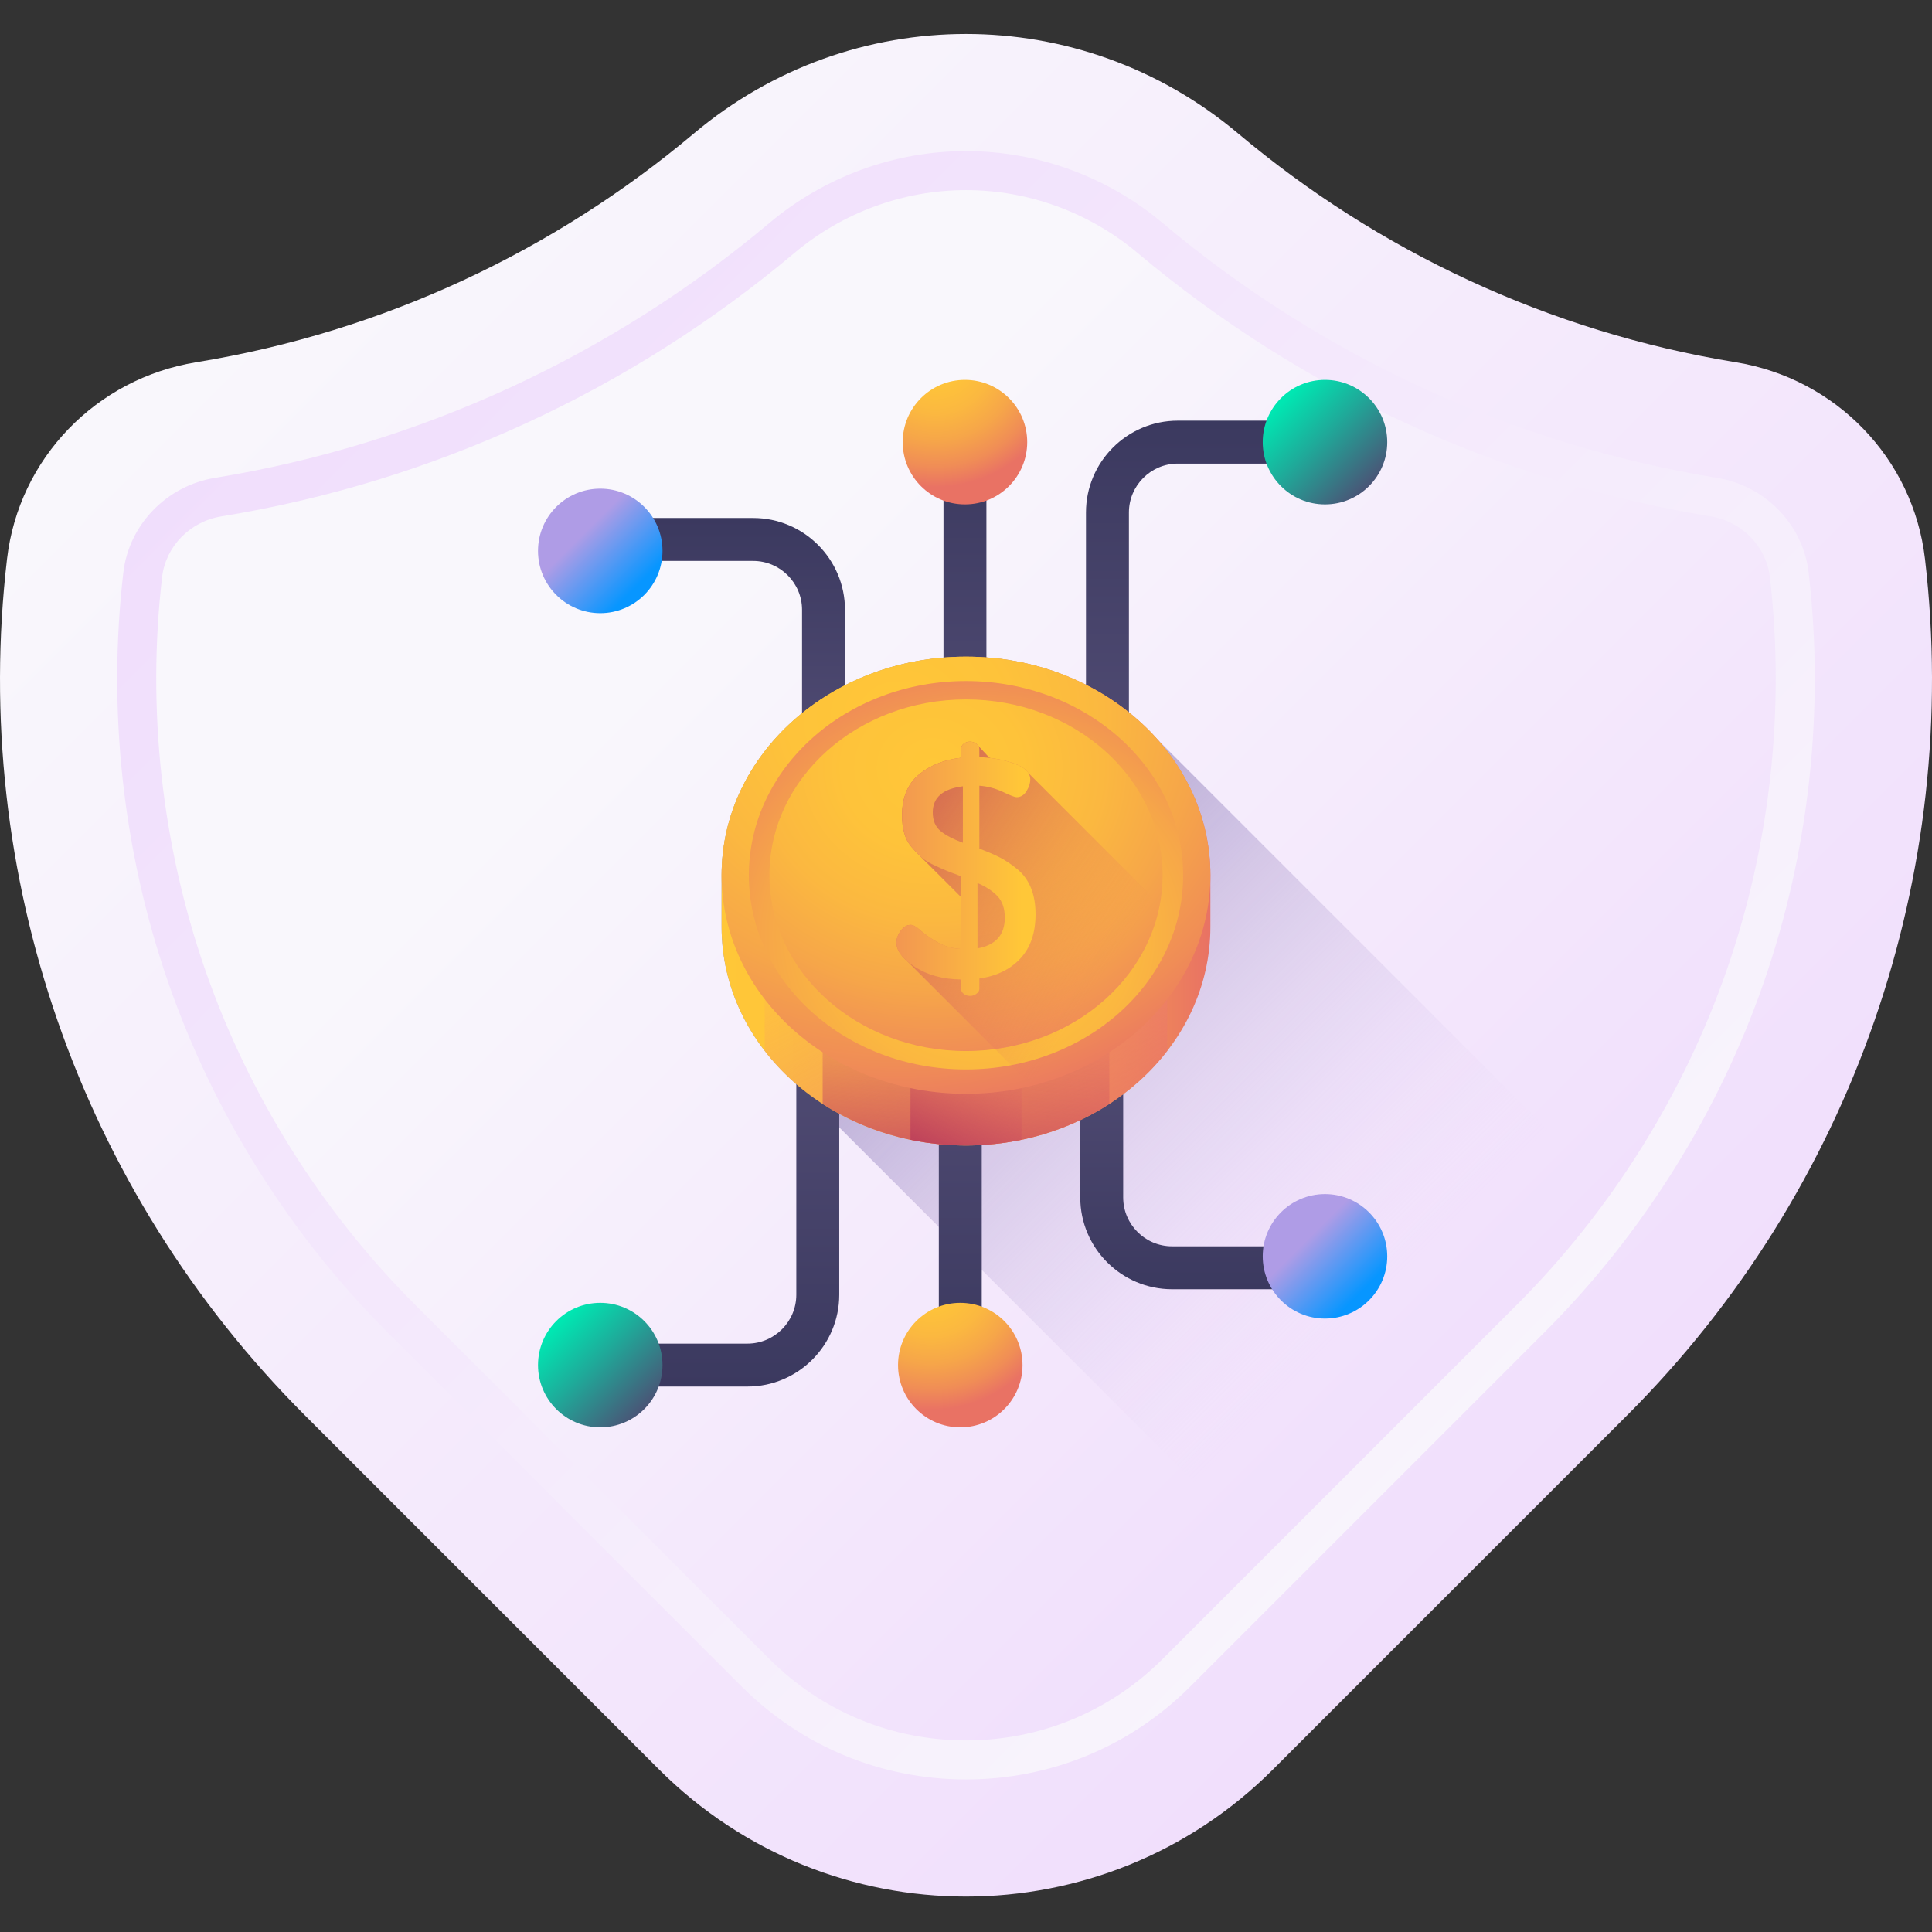 <svg height="512pt" viewBox="0 -9 512.001 512" width="512pt" xmlns="http://www.w3.org/2000/svg" xmlns:xlink="http://www.w3.org/1999/xlink"><rect x="0" y="-9" width="512.001" height="512" fill="#333333" stroke="none"/><linearGradient id="lg1"><stop offset="0" stop-color="#f9f7fc"/><stop offset="1" stop-color="#f0ddfc"/></linearGradient><linearGradient id="linear0" gradientUnits="userSpaceOnUse" x1="95.086" x2="451.467" xlink:href="#lg1" y1="43.137" y2="399.518"/><linearGradient id="linear1" gradientUnits="userSpaceOnUse" x1="447.837" x2="94.508" xlink:href="#lg1" y1="395.919" y2="42.591"/><linearGradient id="linear2" gradientUnits="userSpaceOnUse" x1="195.92" x2="419.68" xlink:href="#lg1" y1="143.994" y2="367.754"/><linearGradient id="linear3" gradientUnits="userSpaceOnUse" x1="364.11" x2="208.26" y1="337.909" y2="182.059"><stop offset="0" stop-color="#f0ddfc" stop-opacity="0"/><stop offset=".289" stop-color="#c8b7e0" stop-opacity=".29"/><stop offset=".592" stop-color="#a595c8" stop-opacity=".592"/><stop offset=".84" stop-color="#8f81b8" stop-opacity=".839"/><stop offset="1" stop-color="#8779b3"/></linearGradient><linearGradient id="lg2"><stop offset="0" stop-color="#4f4a72"/><stop offset="1" stop-color="#3b395f"/></linearGradient><linearGradient id="linear4" gradientUnits="userSpaceOnUse" x1="192.26" x2="192.26" xlink:href="#lg2" y1="186.298" y2="128.272"/><linearGradient id="lg3"><stop offset="0" stop-color="#af9ce6"/><stop offset="1" stop-color="#0796ff"/></linearGradient><linearGradient id="linear5" gradientUnits="userSpaceOnUse" x1="154.523" x2="168.602" xlink:href="#lg3" y1="132.443" y2="146.522"/><linearGradient id="linear6" gradientTransform="matrix(-1.004 0 0 1.004 2825.035 -9.195)" gradientUnits="userSpaceOnUse" x1="2559.275" x2="2559.275" xlink:href="#lg2" y1="194.729" y2="116.907"/><linearGradient id="lg4"><stop offset="0" stop-color="#ffc738"/><stop offset=".234" stop-color="#fec33a"/><stop offset=".445" stop-color="#fbb840"/><stop offset=".647" stop-color="#f6a649"/><stop offset=".843" stop-color="#f08d56"/><stop offset="1" stop-color="#e97264"/></linearGradient><radialGradient id="radial0" cx="247.874" cy="84.816" gradientUnits="userSpaceOnUse" r="35.304" xlink:href="#lg4"/><linearGradient id="linear7" gradientTransform="matrix(-1.004 0 0 1.004 2825.035 -9.195)" gradientUnits="userSpaceOnUse" x1="2495.782" x2="2495.782" xlink:href="#lg2" y1="194.729" y2="111.24"/><linearGradient id="lg5"><stop offset="0" stop-color="#00e7b2"/><stop offset=".414" stop-color="#1fa999"/><stop offset="1" stop-color="#4f4a72"/></linearGradient><linearGradient id="linear8" gradientUnits="userSpaceOnUse" x1="340.135" x2="364.39" xlink:href="#lg5" y1="97.172" y2="121.427"/><linearGradient id="linear9" gradientTransform="matrix(-1.004 0 0 -1.004 510.261 326.578)" gradientUnits="userSpaceOnUse" x1="191.562" x2="191.562" xlink:href="#lg2" y1="51.741" y2="-6.059"/><linearGradient id="linear10" gradientUnits="userSpaceOnUse" x1="346.583" x2="360.661" xlink:href="#lg3" y1="319.387" y2="333.465"/><linearGradient id="linear11" gradientTransform="matrix(1.004 0 0 -1.004 -2314.774 326.578)" gradientUnits="userSpaceOnUse" x1="2559.222" x2="2559.222" xlink:href="#lg2" y1="51.741" y2="-26.081"/><radialGradient id="radial1" cx="246.635" cy="329.407" gradientUnits="userSpaceOnUse" r="35.304" xlink:href="#lg4"/><linearGradient id="linear12" gradientTransform="matrix(1.004 0 0 -1.004 -2314.774 326.578)" gradientUnits="userSpaceOnUse" x1="2495.729" x2="2495.729" xlink:href="#lg2" y1="51.741" y2="-31.748"/><linearGradient id="linear13" gradientUnits="userSpaceOnUse" x1="148.076" x2="172.331" xlink:href="#lg5" y1="341.763" y2="366.018"/><linearGradient id="linear14" gradientUnits="userSpaceOnUse" x1="191.233" x2="320.767" xlink:href="#lg4" y1="229.791" y2="229.791"/><linearGradient id="linear15" gradientUnits="userSpaceOnUse" x1="249.835" x2="303.069" y1="217.935" y2="320.309"><stop offset="0" stop-color="#fca17a" stop-opacity="0"/><stop offset=".152" stop-color="#f69373" stop-opacity=".153"/><stop offset=".416" stop-color="#ef816b" stop-opacity=".416"/><stop offset=".693" stop-color="#ea7666" stop-opacity=".694"/><stop offset="1" stop-color="#e97264"/></linearGradient><linearGradient id="lg6"><stop offset="0" stop-color="#e97264" stop-opacity="0"/><stop offset="1" stop-color="#b53759"/></linearGradient><linearGradient id="linear16" gradientUnits="userSpaceOnUse" x1="254.007" x2="247.72" xlink:href="#lg6" y1="250.002" y2="313.777"/><linearGradient id="linear17" gradientUnits="userSpaceOnUse" x1="243.172" x2="223.735" xlink:href="#lg6" y1="253.253" y2="288.801"/><radialGradient id="radial2" cx="236.987" cy="589.081" gradientTransform="matrix(1.004 0 0 .898 -0 -347.865)" gradientUnits="userSpaceOnUse" r="121.637" xlink:href="#lg4"/><radialGradient id="radial3" cx="250.561" cy="-6526.288" gradientTransform="matrix(-1.004 0 0 -.898 512 -5621.683)" gradientUnits="userSpaceOnUse" r="89.709" xlink:href="#lg4"/><radialGradient id="radial4" cx="246.173" cy="604.028" gradientTransform="matrix(1.004 0 0 .898 -0 -347.865)" gradientUnits="userSpaceOnUse" r="100.997" xlink:href="#lg4"/><linearGradient id="linear18" gradientUnits="userSpaceOnUse" x1="292.066" x2="215.931" xlink:href="#lg6" y1="249.599" y2="199.619"/><linearGradient id="linear19" gradientUnits="userSpaceOnUse" x1="270.782" x2="212.743" y1="221.234" y2="221.234"><stop offset="0" stop-color="#ffc738"/><stop offset="1" stop-color="#e97264"/></linearGradient><path d="m460.008 87.004c-49.734-8.109-94.977-29.598-131.91-60.648-41.797-35.141-102.398-35.141-144.195 0-36.934 31.051-82.176 52.539-131.91 60.648-26.484 4.316-47.016 25.445-50.129 52.098-9.777 83.723 19.285 167.32 78.887 226.926l93.879 93.879c44.941 44.938 117.805 44.938 162.742 0l93.879-93.879c59.605-59.605 88.664-143.203 78.887-226.926-3.113-26.652-23.645-47.781-50.129-52.098zm0 0" fill="url(#linear0)"/><path d="m256 462.57c-22.449 0-43.551-8.738-59.426-24.613l-93.879-93.879c-25.953-25.953-46.039-57.992-58.09-92.66s-16.172-72.262-11.914-108.715c1.477-12.668 11.469-22.977 24.293-25.066 54.031-8.809 104.824-32.156 146.891-67.523 14.633-12.301 33.145-19.074 52.125-19.074s37.492 6.773 52.125 19.074c42.066 35.367 92.859 58.715 146.891 67.523 12.824 2.09 22.812 12.398 24.293 25.062 4.258 36.457.137 74.051-11.914 108.719-12.051 34.664-32.137 66.707-58.09 92.66l-93.879 93.879c-15.875 15.875-36.977 24.613-59.426 24.613zm0 0" fill="url(#linear1)"/><path d="m256 452.227c-19.684 0-38.191-7.664-52.109-21.586l-93.879-93.875c-24.855-24.855-44.094-55.543-55.633-88.746-11.543-33.199-15.488-69.203-11.414-104.117.949-8.102 7.398-14.703 15.684-16.055 55.871-9.109 108.391-33.25 151.887-69.816 12.77-10.734 28.914-16.648 45.465-16.648s32.695 5.914 45.465 16.648c43.496 36.566 96.016 60.707 151.887 69.816 8.285 1.352 14.734 7.949 15.68 16.055 4.078 34.91.133 70.914-11.406 104.117-11.543 33.203-30.781 63.887-55.637 88.742l-93.879 93.879c-13.918 13.922-32.426 21.586-52.109 21.586zm0 0" fill="url(#linear2)"/><path d="m306.656 186.875c-11.867-13.312-30.141-21.852-50.656-21.852-35.77 0-64.766 25.934-64.766 57.922v13.691c0 16.074 7.324 30.617 19.148 41.109l154.574 154.574 66.293-66.293c9.188-9.191 17.648-18.957 25.355-29.203zm0 0" fill="url(#linear3)"/><path d="m223.926 186.297h-11.375v-33.691c0-7.145-5.812-12.957-12.957-12.957h-39v-11.375h39c13.418 0 24.336 10.914 24.336 24.332v33.691zm0 0" fill="url(#linear4)"/><path d="m175.57 136.996c0 9.109-7.383 16.496-16.496 16.496-9.109 0-16.496-7.387-16.496-16.496 0-9.113 7.387-16.5 16.496-16.5 9.113 0 16.496 7.387 16.496 16.5zm0 0" fill="url(#linear5)"/><path d="m250.035 108.172h11.375v78.125h-11.375zm0 0" fill="url(#linear6)"/><path d="m272.223 108.172c0 9.109-7.387 16.496-16.5 16.496-9.109 0-16.496-7.387-16.496-16.496 0-9.113 7.387-16.5 16.496-16.5 9.113 0 16.5 7.387 16.5 16.5zm0 0" fill="url(#radial0)"/><path d="m299.176 186.297h-11.379v-59.48c0-13.418 10.914-24.336 24.332-24.336h39.004v11.379h-39.004c-7.141 0-12.953 5.812-12.953 12.953zm0 0" fill="url(#linear7)"/><path d="m367.633 108.172c0 9.109-7.387 16.496-16.5 16.496-9.109 0-16.496-7.387-16.496-16.496 0-9.113 7.387-16.5 16.496-16.5 9.113 0 16.5 7.387 16.5 16.5zm0 0" fill="url(#linear8)"/><path d="m286.281 274.633h11.375v33.695c0 7.145 5.812 12.957 12.957 12.957h39.004v11.375h-39.004c-13.418 0-24.332-10.914-24.332-24.332zm0 0" fill="url(#linear9)"/><path d="m367.633 323.938c0 9.113-7.387 16.496-16.5 16.496-9.109 0-16.496-7.383-16.496-16.496 0-9.109 7.387-16.496 16.496-16.496 9.113 0 16.5 7.387 16.5 16.496zm0 0" fill="url(#linear10)"/><path d="m248.797 274.633h11.375v78.129h-11.375zm0 0" fill="url(#linear11)"/><path d="m270.98 352.762c0 9.109-7.387 16.496-16.496 16.496-9.113 0-16.496-7.387-16.496-16.496 0-9.113 7.383-16.496 16.496-16.496 9.109 0 16.496 7.383 16.496 16.496zm0 0" fill="url(#radial1)"/><path d="m211.035 274.633h11.375v59.484c0 13.418-10.914 24.332-24.332 24.332h-39.004v-11.375h39.004c7.141 0 12.953-5.812 12.953-12.957v-59.484zm0 0" fill="url(#linear12)"/><path d="m175.57 352.762c0 9.109-7.383 16.496-16.496 16.496-9.109 0-16.496-7.387-16.496-16.496 0-9.113 7.387-16.496 16.496-16.496 9.113 0 16.496 7.383 16.496 16.496zm0 0" fill="url(#linear13)"/><path d="m320.766 222.945c0-31.988-28.996-57.922-64.766-57.922s-64.766 25.934-64.766 57.922v13.691c0 31.988 28.996 57.922 64.766 57.922s64.766-25.934 64.766-57.922c0-.043 0-13.648 0-13.691zm0 0" fill="url(#linear14)"/><path d="m309.34 190.09c-11.68-15.141-31.215-25.066-53.34-25.066s-41.66 9.926-53.34 25.066v79.402c11.68 15.141 31.215 25.066 53.34 25.066s41.66-9.926 53.34-25.066zm0 0" fill="url(#linear15)"/><path d="m218.012 283.551c10.672 6.922 23.797 11.008 37.988 11.008s27.316-4.086 37.988-11.008v-107.52c-10.672-6.922-23.797-11.008-37.988-11.008s-27.316 4.086-37.988 11.008zm0 0" fill="url(#linear16)"/><path d="m241.285 293.055c4.727.98 9.652 1.504 14.715 1.504s9.988-.523 14.715-1.504v-126.527c-4.727-.984-9.652-1.504-14.715-1.504s-9.988.52-14.715 1.504zm0 0" fill="url(#linear17)"/><path d="m320.766 222.945c0-31.988-28.996-57.922-64.766-57.922s-64.766 25.934-64.766 57.922c0 31.988 28.996 57.918 64.766 57.918s64.766-25.93 64.766-57.918zm0 0" fill="url(#radial2)"/><path d="m313.543 222.945c0-28.422-25.762-51.461-57.543-51.461s-57.543 23.039-57.543 51.461c0 28.422 25.762 51.461 57.543 51.461s57.543-23.039 57.543-51.461zm0 0" fill="url(#radial3)"/><path d="m308.094 222.945c0-25.73-23.324-46.59-52.094-46.59s-52.094 20.859-52.094 46.59c0 25.727 23.324 46.586 52.094 46.586s52.094-20.859 52.094-46.586zm0 0" fill="url(#radial4)"/><path d="m317.586 240.906-45.07-45.07c-.641-1-1.879-1.832-3.723-2.496-1.984-.715-4.105-1.199-6.348-1.465-.121-.074-.242-.145-.367-.199l-3.324-3.562c-.52-.379-1.082-.574-1.688-.574-.656 0-1.219.191-1.684.574-.469.387-.699.824-.699 1.316v2.387c-4.445.496-8.16 1.977-11.152 4.445-2.988 2.469-4.484 6.086-4.484 10.852 0 1.695.191 3.242.578 4.641.383 1.395 1.016 2.613 1.891 3.652.879 1.039 1.715 1.93 2.512 2.668.004.008.012.012.016.016 0 0 10.348 10.348 10.355 10.355.094.102.188.195.285.297v13.762c-2.434-.164-4.574-.793-6.426-1.887-1.852-1.094-3.305-2.121-4.363-3.078-1.059-.957-1.914-1.438-2.566-1.438-.98 0-1.855.52-2.617 1.559-.762 1.043-1.145 2.082-1.145 3.121 0 1.664.938 3.301 2.812 4.918l33.043 33.043c20.867-5.203 37.488-19.512 44.164-37.836zm0 0" fill="url(#linear18)"/><path d="m237.57 240.781c0-1.043.379-2.082 1.145-3.121.762-1.039 1.633-1.562 2.617-1.562.648 0 1.504.48 2.562 1.438 1.059.961 2.516 1.984 4.367 3.078 1.852 1.098 3.992 1.727 6.422 1.891v-19.297c-1.645-.602-2.906-1.082-3.785-1.438-.879-.355-2.043-.875-3.496-1.559-1.453-.684-2.578-1.398-3.375-2.137-.793-.738-1.629-1.629-2.508-2.668-.879-1.039-1.512-2.258-1.891-3.656-.387-1.395-.578-2.941-.578-4.641 0-4.762 1.492-8.379 4.484-10.848 2.988-2.469 6.707-3.953 11.148-4.445v-2.387c0-.492.234-.934.699-1.316.469-.383 1.031-.574 1.688-.574.605 0 1.164.191 1.688.574.52.387.781.824.781 1.316v2.223c3.348.109 6.434.672 9.258 1.688s4.238 2.426 4.238 4.234c0 .988-.336 2.02-.996 3.086-.664 1.07-1.551 1.605-2.656 1.605-.438 0-1.641-.465-3.602-1.398-1.969-.934-4.047-1.48-6.242-1.645v16.676c2.184.82 3.996 1.602 5.441 2.34 1.445.738 2.977 1.766 4.586 3.078 1.609 1.316 2.82 2.973 3.641 4.969.816 1.996 1.227 4.34 1.227 7.02 0 4.902-1.336 8.797-4.008 11.688-2.676 2.891-6.301 4.668-10.887 5.328v2.75c0 .484-.258.914-.781 1.293-.52.375-1.082.562-1.688.562-.656 0-1.219-.188-1.684-.562-.469-.379-.699-.809-.699-1.293v-2.504c-4.773-.055-8.82-1.145-12.137-3.273-3.324-2.129-4.98-4.301-4.98-6.512zm9.625-34.488c0 2.133.664 3.766 1.996 4.883 1.328 1.125 3.324 2.18 5.984 3.164v-14.961c-5.32.66-7.98 2.965-7.98 6.914zm11.848 36.047c4.828-.875 7.242-3.586 7.242-8.129 0-2.41-.629-4.297-1.891-5.664-1.266-1.371-3.047-2.547-5.352-3.535zm0 0" fill="url(#linear19)"/></svg>